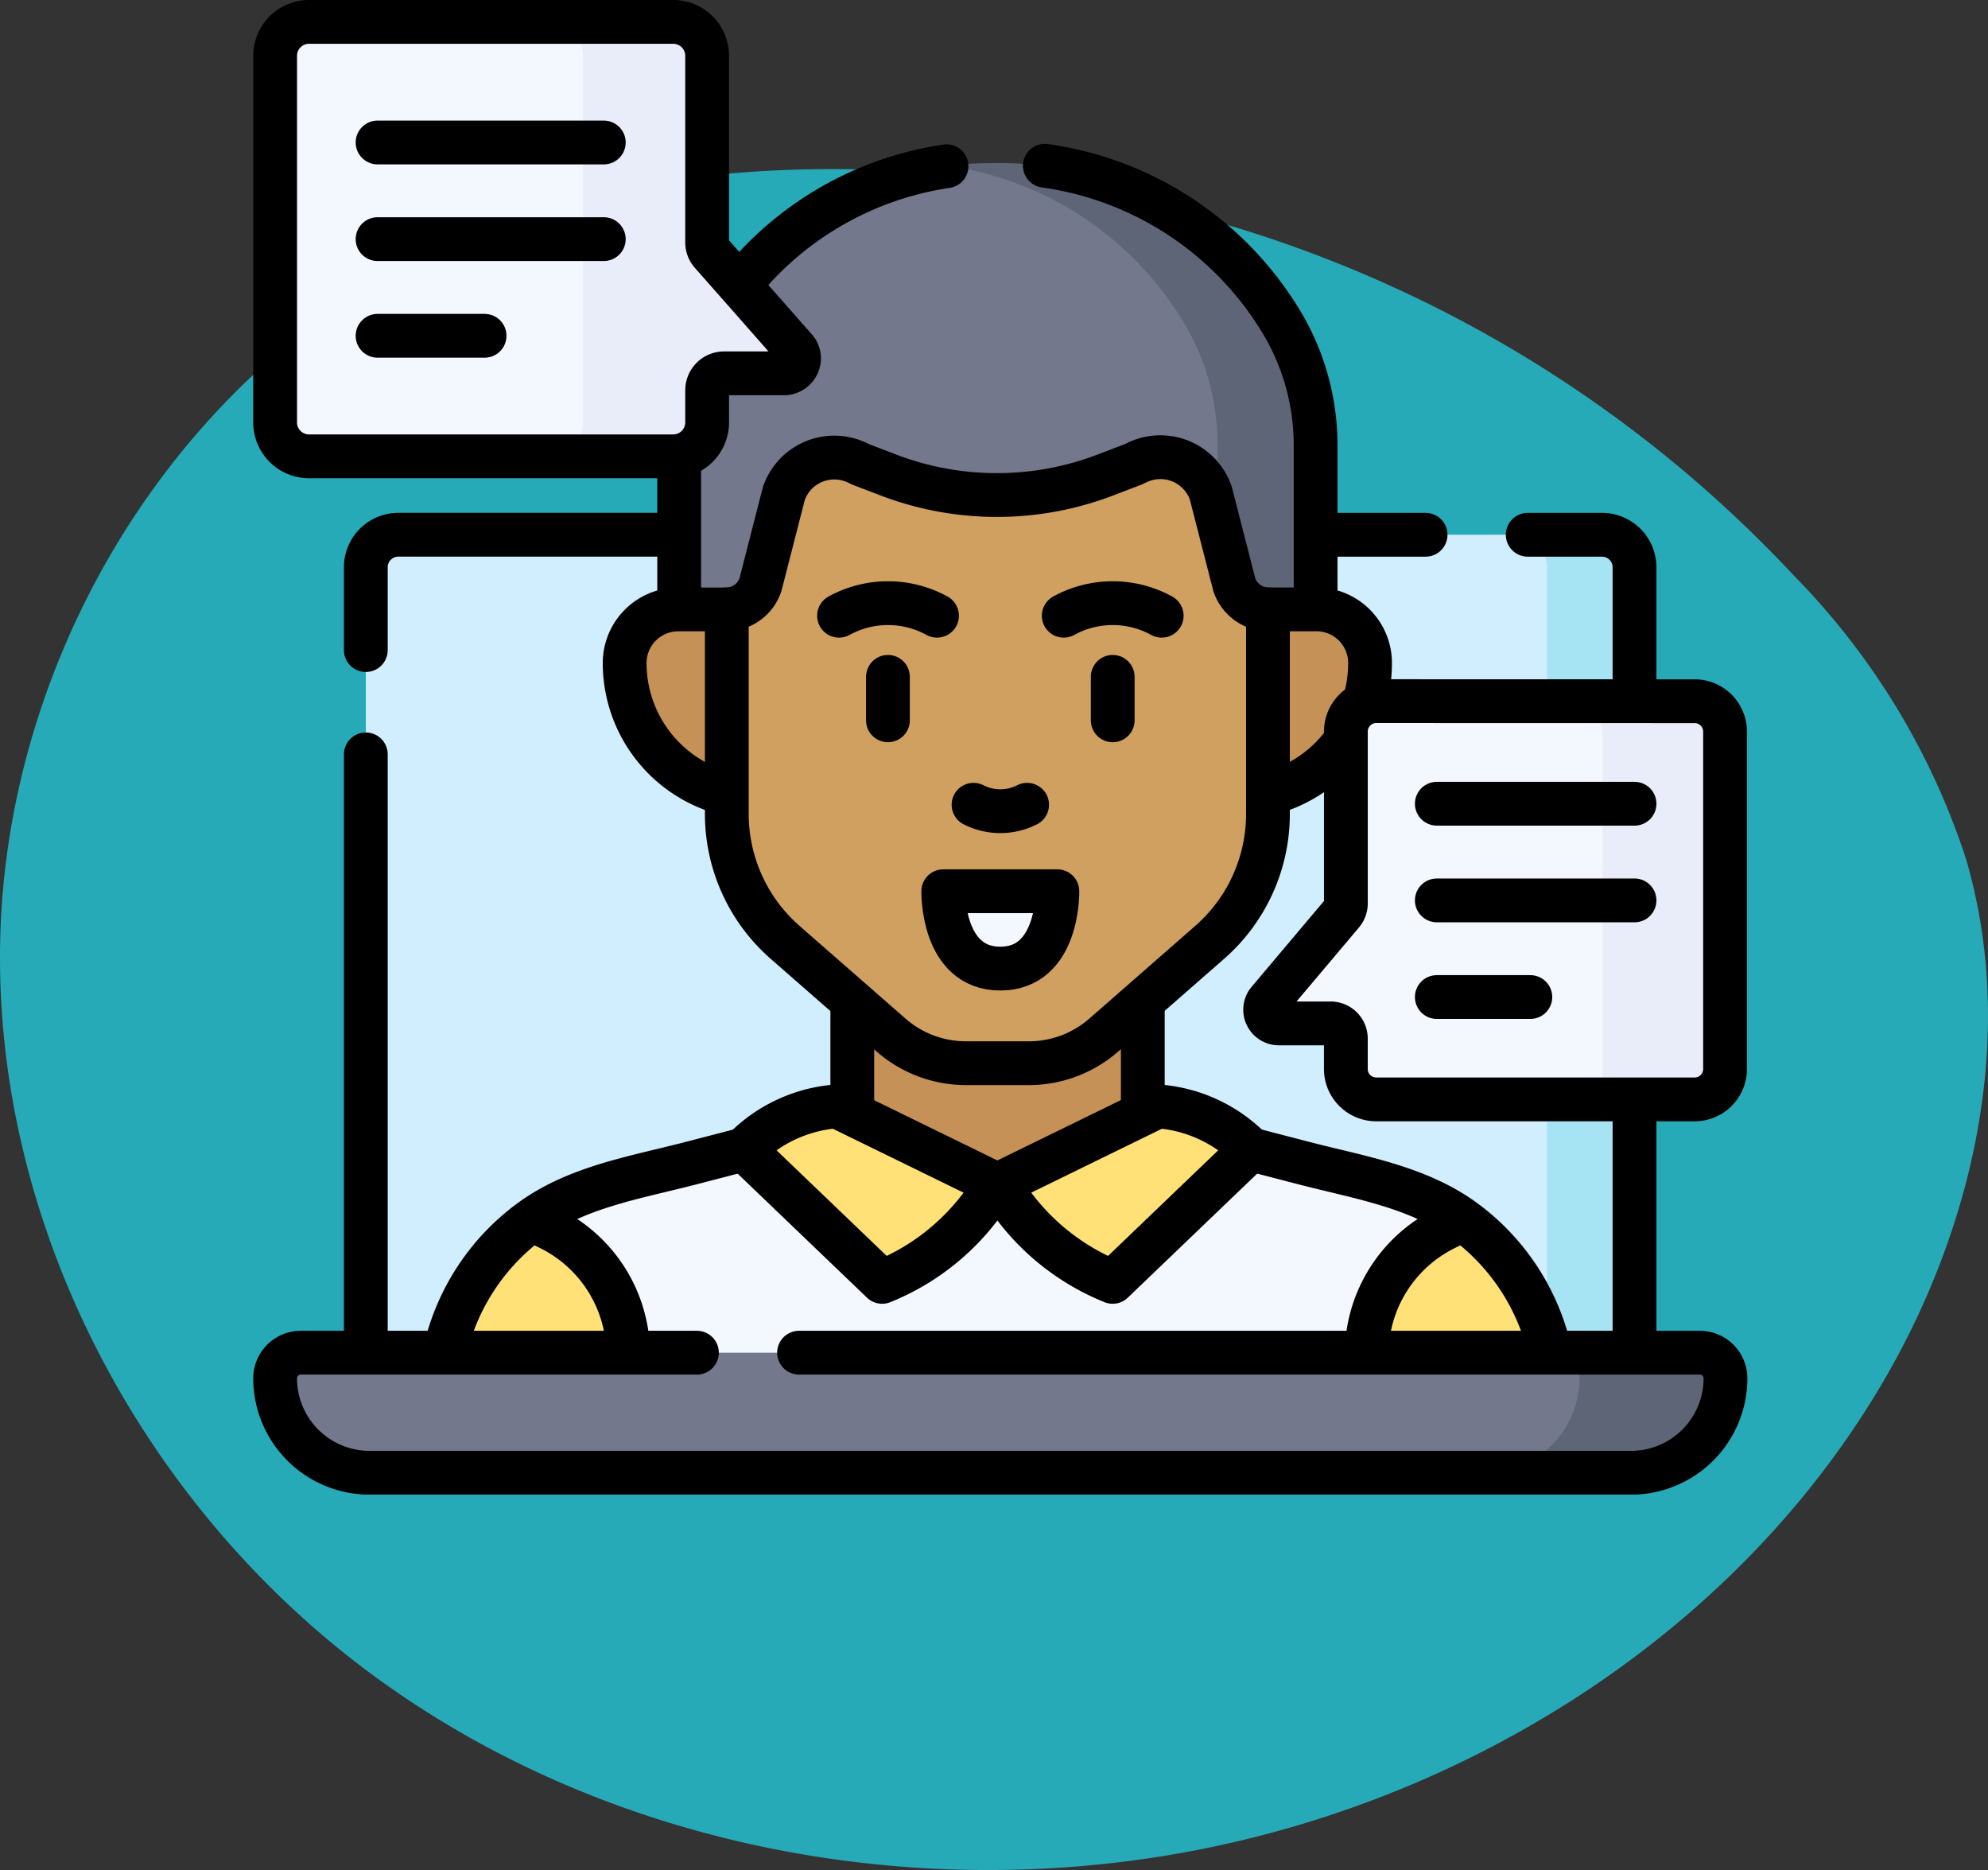 <svg xmlns="http://www.w3.org/2000/svg" xmlns:xlink="http://www.w3.org/1999/xlink" width="78.501" height="73.824" viewBox="0 0 78.501 73.824">
  <rect x="0" y="0" width="78.501" height="73.824" fill="#333333" stroke="none"/>
  <defs>
    <clipPath id="clip-path">
      <rect id="Rectángulo_401074" data-name="Rectángulo 401074" width="59" height="59" transform="translate(250.263 6627.738)" fill="#fff" stroke="#707070" stroke-width="1"/>
    </clipPath>
  </defs>
  <g id="Grupo_1099162" data-name="Grupo 1099162" transform="translate(-240.263 -6627.738)">
    <path id="_12068" data-name="12068" d="M72.033,71.913c-8.038-1.11-16.53-.839-23.844,2.675C38.045,79.46,31.382,90.507,31.127,101.757s5.606,22.305,14.66,28.988,21,9.051,32.068,7.045c11.165-2.023,21.645-8.583,27.469-18.322,3.735-6.245,5.48-13.956,3.417-20.934a28.6,28.6,0,0,0-6.787-11.156A50.145,50.145,0,0,0,72.033,71.913Z" transform="translate(209.144 6563.081)" fill="#26aab7"/>
    <g id="Enmascarar_grupo_1098690" data-name="Enmascarar grupo 1098690" clip-path="url(#clip-path)">
      <g id="reunion-virtual" transform="translate(250.263 6627.738)">
        <g id="Grupo_1099166" data-name="Grupo 1099166">
          <path id="Trazado_873253" data-name="Trazado 873253" d="M54.543,55.507H4.445V22.391A1.285,1.285,0,0,1,5.726,21.11H53.262a1.285,1.285,0,0,1,1.281,1.281V55.507Z" fill="#d0eefd"/>
          <path id="Trazado_873254" data-name="Trazado 873254" d="M54.543,22.391V55.507H51.086V22.391a1.284,1.284,0,0,0-1.28-1.28h3.457A1.284,1.284,0,0,1,54.543,22.391Z" fill="#a6e4f3"/>
          <path id="Trazado_873255" data-name="Trazado 873255" d="M15.676,53.9l-.751,1.866H7.289a9.152,9.152,0,0,1,3.724-7.617c.03-.022.06-.043.091-.063l1.362.218a4.544,4.544,0,0,1,2.082,1.909A8.355,8.355,0,0,1,15.676,53.9Z" fill="#ffe177"/>
          <path id="Trazado_873256" data-name="Trazado 873256" d="M47.622,48.055V49a5.063,5.063,0,0,0-3.139,4.859l-.7,1.909H14.925V53.646a5.909,5.909,0,0,0-3.266-5.283l-.555-.278c1.81-1.258,4.083-1.621,6.183-2.168.839-.218,1.249-.32,2.088-.538H39.394c.839.218,1.249.32,2.088.538C43.567,46.459,45.818,46.821,47.622,48.055Z" fill="#f3f7fe"/>
          <path id="Trazado_873257" data-name="Trazado 873257" d="M51.481,55.765H43.787V53.612a5.9,5.9,0,0,1,3.359-5.319l.476-.237c.046.03.09.061.135.093A9.152,9.152,0,0,1,51.481,55.765Z" fill="#ffe177"/>
          <path id="Trazado_873258" data-name="Trazado 873258" d="M23.655,38.611v7.306l5.736.853,5.734-.853V38.611Z" fill="#c59156"/>
          <g id="Grupo_1099164" data-name="Grupo 1099164">
            <path id="Trazado_873259" data-name="Trazado 873259" d="M16.819,25.083V17.59a9.424,9.424,0,0,1,1.463-5.06h0A12.87,12.87,0,0,1,27.45,6.552s1.133.056,1.677.056h.515c4.351,0,7.807,2.534,10.236,6.342h0c.954,1.5.752,2.836.752,4.639V25.01Z" fill="#73788c"/>
            <path id="Trazado_873260" data-name="Trazado 873260" d="M41.951,17.59v7.42l-3.869.011V17.59a9.5,9.5,0,0,0-.374-2.646,9.312,9.312,0,0,0-1.089-2.415A12.993,12.993,0,0,0,27.45,6.553a12.273,12.273,0,0,1,1.676-.115h.517A12.9,12.9,0,0,1,40.487,12.53a9.314,9.314,0,0,1,1.089,2.415A9.5,9.5,0,0,1,41.951,17.59Z" fill="#5e6577"/>
            <path id="Trazado_873261" data-name="Trazado 873261" d="M40.048,31.341A5.323,5.323,0,0,0,44.1,26.172h0a2.117,2.117,0,0,0-2.117-2.117H40.048l-21.327,0H16.783a2.117,2.117,0,0,0-2.117,2.117h0a5.323,5.323,0,0,0,4.056,5.169Z" fill="#c59156"/>
            <path id="Trazado_873262" data-name="Trazado 873262" d="M34.924,18.249a2.106,2.106,0,0,1,2.889,1.223l.926,3.608a1.4,1.4,0,0,0,1.309.976l.02,8.075a6.734,6.734,0,0,1-2.3,5.07l-4.184,3.661a4.492,4.492,0,0,1-2.957,1.11H28.144a4.491,4.491,0,0,1-2.957-1.11L21,37.2a6.734,6.734,0,0,1-2.3-5.07V24.057a1.43,1.43,0,0,0,1.329-.977l.922-3.594a2.106,2.106,0,0,1,2.9-1.217l.135.064,1.084.415a12.006,12.006,0,0,0,8.589,0l1.084-.415Z" fill="#d0a060"/>
          </g>
          <g id="Grupo_1099165" data-name="Grupo 1099165">
            <path id="Trazado_873263" data-name="Trazado 873263" d="M39.287,45.276A5.734,5.734,0,0,0,36,43.707l-.266-.033-6.343,3.1h-.013l.761.977A9.154,9.154,0,0,0,33.8,50.553a.231.231,0,0,0,.249-.047l5.348-5.127Z" fill="#ffe177"/>
            <path id="Trazado_873264" data-name="Trazado 873264" d="M29.378,46.77l-6.343-3.1-.266.033a5.732,5.732,0,0,0-3.286,1.568l-.107.1,5.348,5.127a.231.231,0,0,0,.249.047,9.154,9.154,0,0,0,3.657-2.806l.762-.978Z" fill="#ffe177"/>
          </g>
          <path id="Trazado_873265" data-name="Trazado 873265" d="M29.5,38.238c-1.814,0-2.169-1.867-2.237-2.682a.345.345,0,0,1,.345-.373h3.785a.345.345,0,0,1,.345.373C31.669,36.371,31.314,38.238,29.5,38.238Z" fill="#f3f7fe"/>
          <path id="Trazado_873266" data-name="Trazado 873266" d="M53.815,57.652l-4.468.484H4.584a3.731,3.731,0,0,1-3.72-3.72V54.41A1.014,1.014,0,0,1,1.879,53.4H51.754l4.734.33a1.019,1.019,0,0,1,1.014,1.02h0C57.5,56.792,55.861,57.652,53.815,57.652Z" fill="#73788c"/>
          <path id="Trazado_873267" data-name="Trazado 873267" d="M58.136,54.41v.006a3.731,3.731,0,0,1-3.72,3.72H48.654a3.731,3.731,0,0,0,3.72-3.72V54.41A1.014,1.014,0,0,0,51.36,53.4h5.762A1.014,1.014,0,0,1,58.136,54.41Z" fill="#5e6577"/>
          <path id="Trazado_873268" data-name="Trazado 873268" d="M44.345,27.795a1.2,1.2,0,0,0-1.2,1.2v6.787a.6.6,0,0,1-.142.388l-2.918,3.459a.54.54,0,0,0,.412.888h2.047a.6.6,0,0,1,.6.6v1.2a1.2,1.2,0,0,0,1.2,1.2h8.234l3.7-.4a1.2,1.2,0,0,0,1.2-1.2l.043-12.55a1.2,1.2,0,0,0-1.2-1.2l-3.809-.375H44.345Z" fill="#f3f7fe"/>
          <path id="Trazado_873269" data-name="Trazado 873269" d="M58.12,29V42.323a1.2,1.2,0,0,1-1.2,1.2h-4.84a1.2,1.2,0,0,0,1.2-1.2V29a1.2,1.2,0,0,0-1.2-1.2h4.84A1.2,1.2,0,0,1,58.12,29Z" fill="#e8edf9"/>
          <path id="Trazado_873270" data-name="Trazado 873270" d="M16.125,1.333a1.341,1.341,0,0,1,1.369,1.311l-.031,7.011a.639.639,0,0,0,.161.423l3.04,3.456a.573.573,0,0,1,.145.379.6.6,0,0,1-.615.589l-2.016-.211a.67.67,0,0,0-.684.655l-.032,1.541A1.341,1.341,0,0,1,16.092,17.8l-4,.218H2.233A1.341,1.341,0,0,1,.864,16.706V2.175A1.341,1.341,0,0,1,2.233.864h9.81Z" fill="#f3f7fe"/>
          <path id="Trazado_873271" data-name="Trazado 873271" d="M21.552,14.15a.6.6,0,0,1-.614.59H18.607a.67.67,0,0,0-.684.656v1.31a1.341,1.341,0,0,1-1.369,1.311h-4.9a1.341,1.341,0,0,0,1.368-1.311V2.176A1.341,1.341,0,0,0,11.657.864h4.9a1.342,1.342,0,0,1,1.369,1.311v7.4a.639.639,0,0,0,.161.423l3.325,3.772A.576.576,0,0,1,21.552,14.15Z" fill="#e8edf9"/>
        </g>
        <g id="Grupo_1099178" data-name="Grupo 1099178">
          <path id="Trazado_873272" data-name="Trazado 873272" d="M4.445,25.663V22.391A1.285,1.285,0,0,1,5.726,21.11H16.78" fill="none" stroke="#000" stroke-linecap="round" stroke-linejoin="round" stroke-miterlimit="10" stroke-width="1.729"/>
          <line id="Línea_1531" data-name="Línea 1531" y1="23.422" transform="translate(4.445 29.781)" fill="none" stroke="#000" stroke-linecap="round" stroke-linejoin="round" stroke-miterlimit="10" stroke-width="1.729"/>
          <line id="Línea_1532" data-name="Línea 1532" y2="9.794" transform="translate(54.543 43.48)" fill="none" stroke="#000" stroke-linecap="round" stroke-linejoin="round" stroke-miterlimit="10" stroke-width="1.729"/>
          <path id="Trazado_873273" data-name="Trazado 873273" d="M50.326,21.111h2.936a1.285,1.285,0,0,1,1.281,1.281v5.186" fill="none" stroke="#000" stroke-linecap="round" stroke-linejoin="round" stroke-miterlimit="10" stroke-width="1.729"/>
          <line id="Línea_1533" data-name="Línea 1533" x2="4.217" transform="translate(42.076 21.111)" fill="none" stroke="#000" stroke-linecap="round" stroke-linejoin="round" stroke-miterlimit="10" stroke-width="1.729"/>
          <g id="Grupo_1099175" data-name="Grupo 1099175">
            <line id="Línea_1534" data-name="Línea 1534" y2="4.008" transform="translate(35.126 39.667)" fill="none" stroke="#000" stroke-linecap="round" stroke-linejoin="round" stroke-miterlimit="10" stroke-width="1.729"/>
            <line id="Línea_1535" data-name="Línea 1535" y1="4.008" transform="translate(23.655 39.667)" fill="none" stroke="#000" stroke-linecap="round" stroke-linejoin="round" stroke-miterlimit="10" stroke-width="1.729"/>
            <g id="Grupo_1099167" data-name="Grupo 1099167">
              <path id="Trazado_873274" data-name="Trazado 873274" d="M29.391,46.77l6.343-3.1h0l.266.033a5.733,5.733,0,0,1,3.287,1.569l.107.1-5.458,5.232h0a9.156,9.156,0,0,1-3.8-2.864l-.761-.977" fill="none" stroke="#000" stroke-linecap="round" stroke-linejoin="round" stroke-miterlimit="10" stroke-width="1.729"/>
              <path id="Trazado_873275" data-name="Trazado 873275" d="M29.378,46.77l-6.343-3.1h0l-.266.033a5.733,5.733,0,0,0-3.287,1.569l-.107.1,5.458,5.232h0a9.156,9.156,0,0,0,3.8-2.863l.762-.978" fill="none" stroke="#000" stroke-linecap="round" stroke-linejoin="round" stroke-miterlimit="10" stroke-width="1.729"/>
            </g>
            <g id="Grupo_1099171" data-name="Grupo 1099171">
              <path id="Trazado_873276" data-name="Trazado 873276" d="M31.258,6.543a13,13,0,0,1,9.229,5.986h0a9.423,9.423,0,0,1,1.463,5.06v6.425" fill="none" stroke="#000" stroke-linecap="round" stroke-linejoin="round" stroke-miterlimit="10" stroke-width="1.729"/>
              <path id="Trazado_873277" data-name="Trazado 873277" d="M19.24,11.207a12.894,12.894,0,0,1,8.135-4.645" fill="none" stroke="#000" stroke-linecap="round" stroke-linejoin="round" stroke-miterlimit="10" stroke-width="1.729"/>
              <line id="Línea_1536" data-name="Línea 1536" y1="5.95" transform="translate(16.819 18.047)" fill="none" stroke="#000" stroke-linecap="round" stroke-linejoin="round" stroke-miterlimit="10" stroke-width="1.729"/>
              <g id="Grupo_1099168" data-name="Grupo 1099168">
                <path id="Trazado_873278" data-name="Trazado 873278" d="M18.655,31.327a5.323,5.323,0,0,1-3.989-5.152h0a2.117,2.117,0,0,1,2.117-2.117h1.939" fill="none" stroke="#000" stroke-linecap="round" stroke-linejoin="round" stroke-miterlimit="10" stroke-width="1.729"/>
                <path id="Trazado_873279" data-name="Trazado 873279" d="M43.121,29.255A5.327,5.327,0,0,1,40.1,31.327" fill="none" stroke="#000" stroke-linecap="round" stroke-linejoin="round" stroke-miterlimit="10" stroke-width="1.729"/>
                <path id="Trazado_873280" data-name="Trazado 873280" d="M40.048,24.056h1.939A2.117,2.117,0,0,1,44.1,26.172h0a5.318,5.318,0,0,1-.239,1.581" fill="none" stroke="#000" stroke-linecap="round" stroke-linejoin="round" stroke-miterlimit="10" stroke-width="1.729"/>
              </g>
              <g id="Grupo_1099170" data-name="Grupo 1099170">
                <path id="Trazado_873281" data-name="Trazado 873281" d="M34.924,18.249a2.106,2.106,0,0,1,2.889,1.223l.926,3.608a1.43,1.43,0,0,0,1.329.977v8.074a6.734,6.734,0,0,1-2.3,5.07l-4.184,3.661a4.492,4.492,0,0,1-2.957,1.11H28.144a4.491,4.491,0,0,1-2.957-1.11L21,37.2a6.734,6.734,0,0,1-2.3-5.07V24.057a1.43,1.43,0,0,0,1.329-.977l.922-3.594a2.106,2.106,0,0,1,2.9-1.217l.135.064,1.084.415a12.006,12.006,0,0,0,8.589,0l1.084-.415Z" fill="none" stroke="#000" stroke-linecap="round" stroke-linejoin="round" stroke-miterlimit="10" stroke-width="1.729"/>
                <g id="Grupo_1099169" data-name="Grupo 1099169">
                  <path id="Trazado_873282" data-name="Trazado 873282" d="M30.558,31.77a2.33,2.33,0,0,1-2.115,0" fill="none" stroke="#000" stroke-linecap="round" stroke-linejoin="round" stroke-miterlimit="10" stroke-width="1.729"/>
                  <path id="Trazado_873283" data-name="Trazado 873283" d="M27,24.307a4.019,4.019,0,0,0-3.868,0" fill="none" stroke="#000" stroke-linecap="round" stroke-linejoin="round" stroke-miterlimit="10" stroke-width="1.729"/>
                  <path id="Trazado_873284" data-name="Trazado 873284" d="M35.872,24.307a4.019,4.019,0,0,0-3.868,0" fill="none" stroke="#000" stroke-linecap="round" stroke-linejoin="round" stroke-miterlimit="10" stroke-width="1.729"/>
                  <line id="Línea_1537" data-name="Línea 1537" y1="1.716" transform="translate(33.938 26.72)" fill="none" stroke="#000" stroke-linecap="round" stroke-linejoin="round" stroke-miterlimit="10" stroke-width="1.729"/>
                  <line id="Línea_1538" data-name="Línea 1538" y1="1.716" transform="translate(25.062 26.72)" fill="none" stroke="#000" stroke-linecap="round" stroke-linejoin="round" stroke-miterlimit="10" stroke-width="1.729"/>
                </g>
              </g>
            </g>
            <g id="Grupo_1099174" data-name="Grupo 1099174">
              <g id="Grupo_1099172" data-name="Grupo 1099172">
                <path id="Trazado_873285" data-name="Trazado 873285" d="M7.564,53.364a8.814,8.814,0,0,1,3.449-5.216c1.826-1.309,4.139-1.675,6.275-2.23l2.05-.533" fill="none" stroke="#000" stroke-linecap="round" stroke-linejoin="round" stroke-miterlimit="10" stroke-width="1.729"/>
                <path id="Trazado_873286" data-name="Trazado 873286" d="M11.067,48.175l.667.333a5.555,5.555,0,0,1,3.07,4.845" fill="none" stroke="#000" stroke-linecap="round" stroke-linejoin="round" stroke-miterlimit="10" stroke-width="1.729"/>
              </g>
              <g id="Grupo_1099173" data-name="Grupo 1099173">
                <path id="Trazado_873287" data-name="Trazado 873287" d="M51.2,53.345a8.812,8.812,0,0,0-3.444-5.2c-1.826-1.309-4.139-1.675-6.275-2.23l-2.052-.533" fill="none" stroke="#000" stroke-linecap="round" stroke-linejoin="round" stroke-miterlimit="10" stroke-width="1.729"/>
                <path id="Trazado_873288" data-name="Trazado 873288" d="M47.707,48.173l-.671.336a5.555,5.555,0,0,0-3.069,4.836" fill="none" stroke="#000" stroke-linecap="round" stroke-linejoin="round" stroke-miterlimit="10" stroke-width="1.729"/>
              </g>
            </g>
          </g>
          <path id="Trazado_873289" data-name="Trazado 873289" d="M21.553,53.4H57.121a1.014,1.014,0,0,1,1.014,1.014v.006a3.731,3.731,0,0,1-3.72,3.72H4.584a3.731,3.731,0,0,1-3.72-3.72V54.41A1.014,1.014,0,0,1,1.879,53.4H17.519" fill="none" stroke="#000" stroke-linecap="round" stroke-linejoin="round" stroke-miterlimit="10" stroke-width="1.729"/>
          <path id="Trazado_873290" data-name="Trazado 873290" d="M44.345,27.679a1.2,1.2,0,0,0-1.2,1.2v6.787a.6.6,0,0,1-.142.388l-2.918,3.459a.54.54,0,0,0,.412.888h2.047a.6.6,0,0,1,.6.6v1.2a1.2,1.2,0,0,0,1.2,1.2H56.918a1.2,1.2,0,0,0,1.2-1.2V28.882a1.2,1.2,0,0,0-1.2-1.2Z" fill="none" stroke="#000" stroke-linecap="round" stroke-linejoin="round" stroke-miterlimit="10" stroke-width="1.729"/>
          <g id="Grupo_1099176" data-name="Grupo 1099176">
            <line id="Línea_1539" data-name="Línea 1539" x2="7.807" transform="translate(46.736 31.729)" fill="none" stroke="#000" stroke-linecap="round" stroke-linejoin="round" stroke-miterlimit="10" stroke-width="1.729"/>
            <line id="Línea_1540" data-name="Línea 1540" x2="7.807" transform="translate(46.736 35.545)" fill="none" stroke="#000" stroke-linecap="round" stroke-linejoin="round" stroke-miterlimit="10" stroke-width="1.729"/>
            <line id="Línea_1541" data-name="Línea 1541" x2="3.693" transform="translate(46.736 39.36)" fill="none" stroke="#000" stroke-linecap="round" stroke-linejoin="round" stroke-miterlimit="10" stroke-width="1.729"/>
          </g>
          <path id="Trazado_873291" data-name="Trazado 873291" d="M16.554.864a1.341,1.341,0,0,1,1.369,1.311v7.4a.639.639,0,0,0,.161.423l3.324,3.772a.573.573,0,0,1,.145.379.6.6,0,0,1-.615.589H18.607a.67.67,0,0,0-.684.655v1.311a1.341,1.341,0,0,1-1.369,1.311H2.233A1.341,1.341,0,0,1,.864,16.706V2.175A1.341,1.341,0,0,1,2.233.864Z" fill="none" stroke="#000" stroke-linecap="round" stroke-linejoin="round" stroke-miterlimit="10" stroke-width="1.729"/>
          <g id="Grupo_1099177" data-name="Grupo 1099177">
            <line id="Línea_1542" data-name="Línea 1542" x2="8.933" transform="translate(4.909 5.625)" fill="none" stroke="#000" stroke-linecap="round" stroke-linejoin="round" stroke-miterlimit="10" stroke-width="1.729"/>
            <line id="Línea_1543" data-name="Línea 1543" x2="8.933" transform="translate(4.909 9.44)" fill="none" stroke="#000" stroke-linecap="round" stroke-linejoin="round" stroke-miterlimit="10" stroke-width="1.729"/>
            <line id="Línea_1544" data-name="Línea 1544" x2="4.226" transform="translate(4.909 13.256)" fill="none" stroke="#000" stroke-linecap="round" stroke-linejoin="round" stroke-miterlimit="10" stroke-width="1.729"/>
          </g>
          <path id="Trazado_873292" data-name="Trazado 873292" d="M29.5,38.238c-2.32,0-2.253-3.054-2.253-3.054h4.506S31.82,38.238,29.5,38.238Z" fill="none" stroke="#000" stroke-linecap="round" stroke-linejoin="round" stroke-miterlimit="10" stroke-width="1.729"/>
        </g>
      </g>
    </g>
  </g>
</svg>
